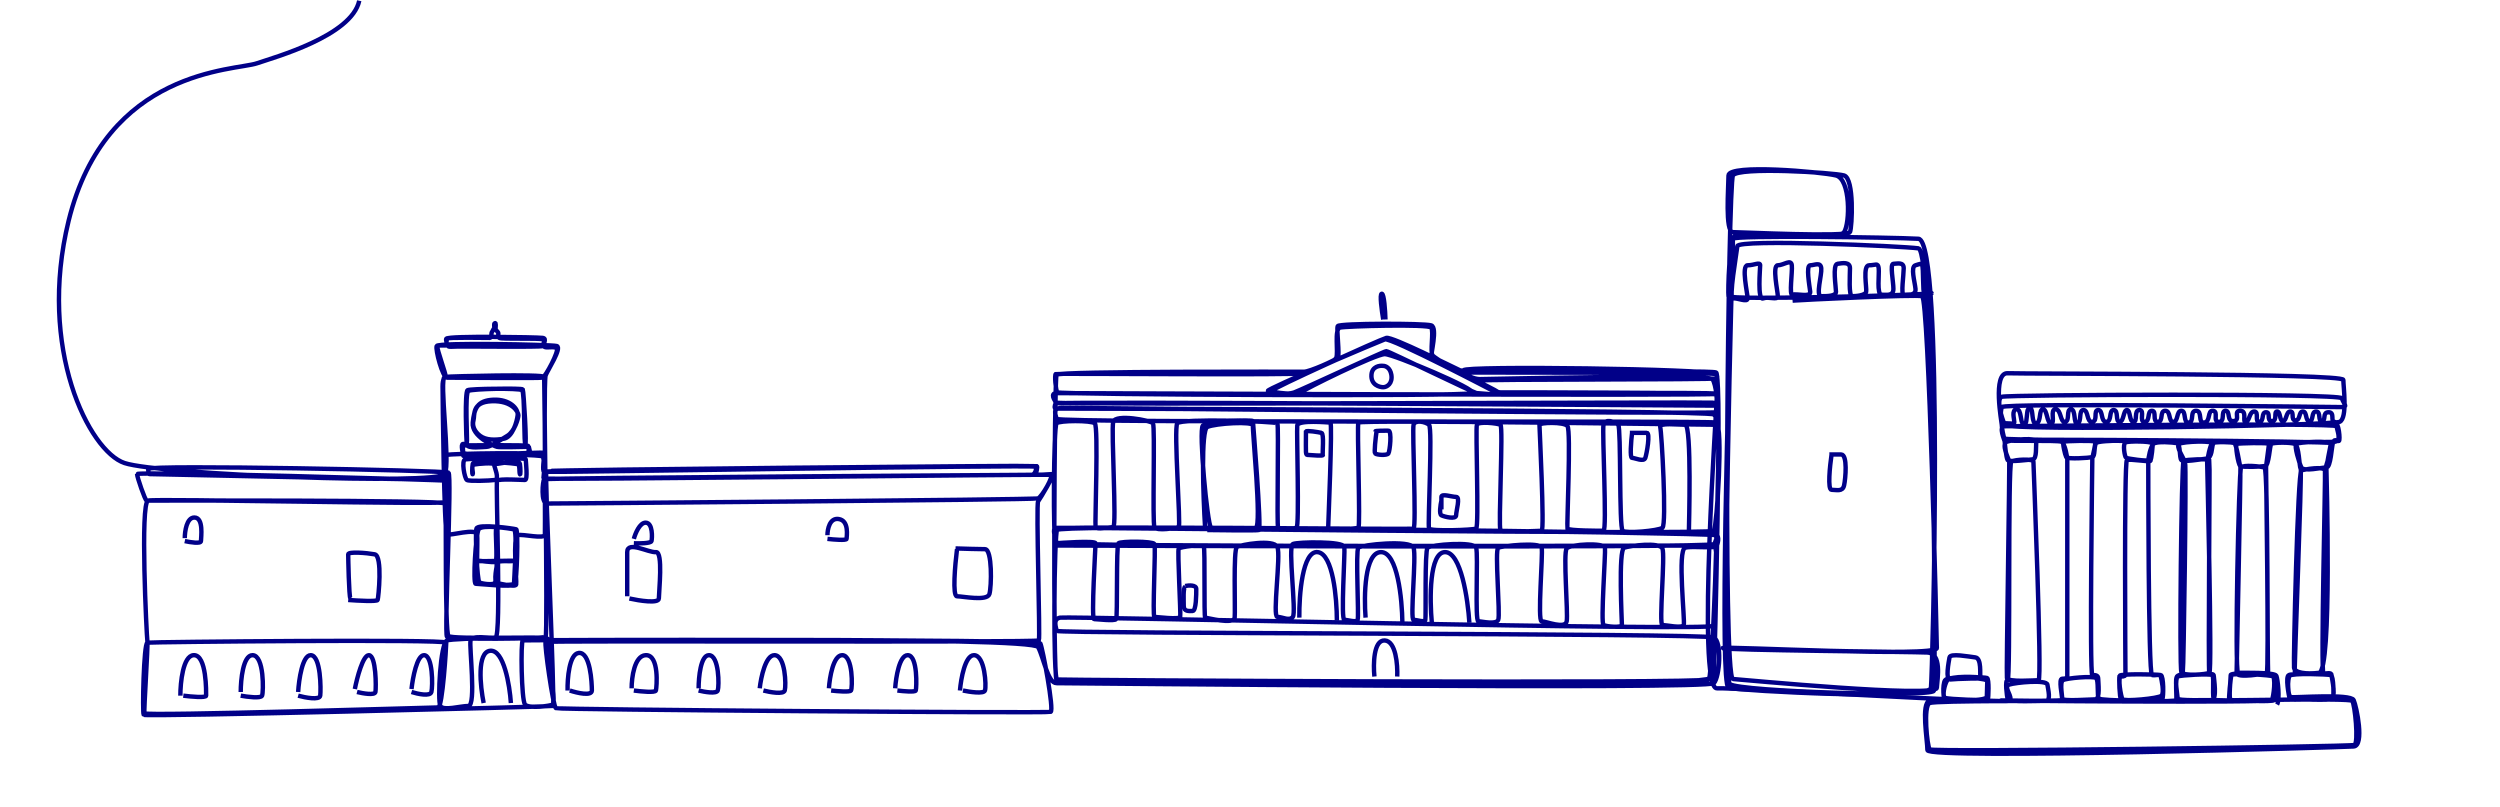 <svg width="1698" height="548" viewBox="0 0 1698 548" fill="none" xmlns="http://www.w3.org/2000/svg">
<path d="M244 0.5C238.834 24.5 186.1 39 174.5 43C160 48 72 46.5 46.596 150C25.307 236.735 60.596 306.5 84.596 314.5C108.596 322.5 298.096 329.5 302.096 322C306.096 314.5 298.096 256.5 302.096 256C306.096 255.5 369.596 254 369.596 256C369.596 258 372.096 431 370.596 432.5C369.096 434 305.596 434.5 303.596 432.5C301.596 430.5 307.096 322.5 304.596 321C302.096 319.5 100.096 315.5 100.596 318.5C101.096 321.5 100.596 322 101.596 322C102.596 322 302.596 326.5 303.096 325.5C303.596 324.5 301.596 310 303.596 309C305.596 308 369.596 307 369.596 309C369.596 311 368.096 320 369.596 320.5C371.096 321 703.096 315.5 703.596 317C704.096 318.5 703.096 322.5 700.596 322.5C698.096 322.5 370.596 324.5 369.596 325.5C368.596 326.5 367.096 342 371.596 342C376.096 342 702.596 339.5 705.096 338.5C707.596 337.5 716.096 323 713.596 322.5C711.096 322 369.096 326 369.096 325C369.096 324 371.096 308 369.596 307.5C368.096 307 314.596 310 314.596 307.5C314.596 305 313.596 302.5 315.596 302.5C317.596 302.5 359.096 302 359.096 303C359.096 304 361.096 309 359.096 309C357.096 309 314.596 310.698 314.596 309.5C314.596 308.302 312.596 301.5 314.596 301.5C316.596 301.5 316.596 302.5 317.096 301C317.596 299.5 315.596 267 318.096 265.5C320.596 264 354.596 263.5 355.096 264.5C355.596 265.5 358.096 303.5 356.596 303.5C355.096 303.5 339.596 304 337.596 303.5C335.596 303 320.096 296.5 321.096 287C322.096 277.5 324.096 272 335.096 271.5C346.096 271 352.096 277.5 351.596 282C351.096 286.5 348.096 297 342.096 298C336.096 299 330.096 299 326.096 296C322.096 293 320.596 289 321.596 285.5C322.596 282 320.096 273 334.096 272.5C348.096 272 352.096 280 352.096 282C352.096 284 349.596 293 344.596 296C339.596 299 333.096 303.5 330.596 303.5C328.096 303.5 317.596 305 317.096 302C316.596 299 315.596 266 317.596 265C319.596 264 352.596 263.5 354.596 265C356.596 266.5 355.596 303.5 357.096 303.5C358.596 303.5 359.096 303 359.096 304.5C359.096 306 358.596 308.5 360.096 308.5C361.596 308.5 370.096 309.5 370.096 307C370.096 304.5 369.596 258 370.596 255C371.596 252 382.096 236 378.096 235C374.096 234 297.596 232.5 296.596 235C295.596 237.5 300.596 256.5 303.596 256.5C306.596 256.5 366.761 257 368.596 256.5C370.431 256 380.096 238 378.096 236.5C376.096 235 371.178 236.63 369.596 235.5C368.015 234.37 372.096 230 368.596 229.5C365.096 229 304.096 228 303.596 230C303.096 232 302.596 236 306.596 235.5C310.596 235 368.596 236 368.596 235C368.596 234 370.596 231.5 368.596 230.5C366.596 229.5 340.596 230.5 339.096 229.5C337.596 228.5 339.096 226.5 338.096 225.5C337.096 224.5 336.596 224 336.596 223C336.596 222 337.096 219 336.096 219.5C335.096 220 336.096 222.5 335.596 223C335.096 223.5 334.596 225 334.096 225.5C333.596 226 334.096 229.5 332.596 229.5C331.096 229.5 303.596 229 303.096 230C302.596 231 304.096 234 303.096 234.5C302.096 235 297.596 234 297.096 235.5C296.596 237 303.096 254.5 302.596 255.5C302.096 256.5 300.596 257 300.596 262.5C300.596 268 301.596 362 303.596 363C305.596 364 323.596 358.5 324.096 363C324.596 367.5 323.096 396 325.096 396.5C327.096 397 349.096 398 349.096 396.5C349.096 395 351.596 360 349.096 359.5C346.596 359 327.096 356 325.096 359.5C323.096 363 321.096 396.5 323.096 396.5C325.096 396.5 348.096 399 349.596 397C351.096 395 352.096 360 350.596 359.5C349.096 359 324.596 355.5 323.596 359C322.596 362.5 324.096 394.5 325.596 395.5C327.096 396.5 334.596 397.5 336.096 396C337.596 394.5 338.096 360 337.096 359.5C336.096 359 338.096 380.5 336.596 381.5C335.096 382.5 325.096 380.5 325.096 381C325.096 381.5 350.596 380.5 348.596 381C346.596 381.5 338.84 380.5 338.096 382C337.352 383.5 335.096 395.5 337.596 396C340.096 396.5 350.096 399 350.596 397C351.096 395 348.096 364.5 351.596 363.5C355.096 362.5 370.096 366.5 370.096 363C370.096 359.5 370.596 311 368.596 310C366.596 309 336.596 308 335.596 310.5C334.596 313 334.096 315.5 338.096 315C342.096 314.5 352.596 312 353.096 315C353.596 318 353.596 323.5 353.096 322C352.596 320.5 353.096 316.5 352.096 315.5C351.096 314.5 321.596 312.5 321.096 315C320.596 317.5 320.596 323 321.096 322C321.596 321 319.596 316 322.096 315.5C324.596 315 335.596 314 335.596 315.5C335.596 317 339.596 325.5 336.096 326C332.596 326.5 318.596 327 317.096 326C315.596 325 313.096 312.5 316.096 312C319.096 311.5 357.096 310.5 357.096 312C357.096 313.5 358.596 326 356.596 326C354.596 326 338.596 325 337.596 326.5C336.596 328 340.596 432.182 336.596 433C332.596 433.818 320.596 431 319.596 435C318.596 439 323.596 479.5 318.096 479.5C312.596 479.5 301.096 483 299.096 479.5C297.096 476 299.096 436.773 303.596 435C308.096 433.226 371.096 432.5 371.596 435C372.096 437.5 377.596 477.5 375.596 478.5C373.596 479.5 359.096 481.5 356.596 478.5C354.096 475.5 353.596 435.5 355.096 435C356.596 434.5 705.096 434 706.596 437C708.096 440 716.096 482.5 713.596 483.5C711.096 484.5 379.596 482 377.596 481C375.596 480 369.596 437 370.596 436C371.596 435 704.596 436.5 705.596 435C706.596 433.5 703.596 342.5 705.096 340.5C706.596 338.5 716.596 322 714.596 322C712.596 322 703.596 323 703.596 322C703.596 321 705.096 317 704.096 316.5C703.096 316 372.399 319 371.096 320C369.794 321 377.096 479 375.596 479.5C374.096 480 98.596 487 97.596 485.5C96.596 484 97.596 437 100.096 436.5C102.596 436 303.096 434 303.096 436.5C303.096 439 300.596 480.5 297.596 480.5C294.596 480.5 98.596 486.5 98.096 484.5C97.596 482.5 100.596 439 100.096 435.5C99.596 432 95.096 341.5 100.596 340C106.096 338.5 301.982 343 303.596 341C305.211 339 305.096 327 303.596 326.5C302.096 326 93.096 320 93.096 322C93.096 324 98.596 340 99.596 340C100.596 340 302.096 339.5 302.596 342C303.096 344.5 302.096 429.549 304.596 432C307.096 434.451 370.596 432.192 371.596 433.5C372.596 434.808 373.096 435.5 375.096 435.5C377.096 435.5 701.187 432 705.096 439.5C709.005 447 711.596 464 717.596 464C723.596 464 1160.1 468.5 1164.1 464C1168.1 459.5 1169.6 436 1164.1 433C1158.6 430 717.596 430.5 717.596 428.5C717.596 426.5 714.596 420.5 720.096 419.5C725.596 418.5 1164.1 429 1164.1 425C1164.1 421 1168.1 370.5 1164.1 370.5C1160.1 370.5 718.596 372 717.596 368.5C716.596 365 714.596 359 717.096 358.5C719.596 358 1162.1 363.5 1164.1 360.5C1166.1 357.5 1170.6 288.5 1165.6 287C1160.6 285.5 718.096 287.5 717.596 284.5C717.096 281.5 714.096 277 722.096 277C730.096 277 1164.6 281.5 1165.6 280C1166.6 278.5 1168.1 274 1163.1 273.5C1158.1 273 719.096 275 717.596 273.5C716.096 272 713.096 267 717.596 267C722.096 267 1165.6 269 1165.6 267.5C1165.6 266 1019.1 268 1017.1 267C1015.1 266 944.596 229 940.596 230.5C936.596 232 860.596 264 861.096 265.5C861.596 267 873.596 268.5 879.096 266.5C884.596 264.5 940.096 238.5 941.596 238.5C943.096 238.5 1001.1 267 1003.1 267C1005.1 267 1019.6 269 1017.6 266.5C1015.6 264 972.596 245 972.096 243C971.596 241 976.596 222.5 972.096 221C967.596 219.5 909.596 219.5 908.596 221.5C907.596 223.5 910.096 241.407 908.596 243C907.096 244.592 889.596 252.5 885.596 252.5C881.596 252.5 719.096 252 717.596 254.5C716.096 257 715.096 461 717.596 461.5C720.096 462 1157.1 464.5 1160.6 461.5C1164.1 458.5 1170.1 257.5 1165.6 254C1161.1 250.5 993.596 248.287 994.096 251.5C994.596 254.712 1001.1 257.5 1005.1 257.5C1009.1 257.5 1160.6 254 1163.1 257.5C1165.6 261 1167.1 275.5 1165.1 275.5C1163.1 275.5 718.096 272.5 717.096 274C716.096 275.5 716.096 277.5 717.096 277.5C718.096 277.5 1161.6 278.5 1164.1 281.5C1166.6 284.5 1168.1 288.5 1165.6 288.5C1163.1 288.5 923.596 285 922.596 287C921.596 289 924.096 358 922.596 358.5C921.096 359 902.096 360.5 902.096 358.5C902.096 356.5 905.096 287 903.596 287C902.096 287 881.596 285 881.096 289C880.596 293 882.596 358 880.596 358.5C878.596 359 869.096 360 868.096 358.5C867.096 357 868.596 288.769 867.596 287.5C866.596 286.231 802.096 284 799.596 287.5C797.096 291 802.096 357.5 800.596 358C799.096 358.5 785.596 361 784.096 358C782.596 355 784.596 289.5 783.096 287.5C781.596 285.5 757.596 281 756.096 286.5C754.596 292 758.596 358 756.096 358C753.596 358 744.596 360 744.096 358C743.596 356 746.096 289.515 743.596 287.5C741.096 285.484 719.596 285.5 717.596 287.5C715.596 289.5 715.096 369.17 717.096 369C719.096 368.83 744.096 367 744.096 369C744.096 371 741.096 420.5 743.096 420.5C745.096 420.5 757.096 422 758.096 420.5C759.096 419 758.096 370.5 759.596 369C761.096 367.5 783.096 367.5 784.096 369.5C785.096 371.5 782.596 419 784.096 419C785.596 419 801.096 421 801.596 419C802.096 417 799.596 373.5 800.596 372.5C801.596 371.5 816.596 369.5 817.596 371C818.596 372.5 817.596 419.5 818.596 419.5C819.596 419.5 838.096 424.5 838.596 419.5C839.096 414.5 837.596 373 840.096 371.5C842.596 370 865.096 366 867.596 371.5C870.096 377 864.096 419 867.596 419C871.096 419 875.596 422 878.096 419C880.596 416 874.596 371 878.096 369.5C881.596 368 912.596 367.5 913.096 371.5C913.596 375.5 910.596 421 913.096 421C915.596 421 921.096 423 922.096 421C923.096 419 920.596 374 922.596 372C924.596 370 958.096 366.5 960.096 372C962.096 377.5 957.596 421 960.096 421C962.596 421 967.596 423 968.096 421C968.596 419 967.596 374 969.596 372C971.596 370 1001.1 367.5 1002.6 372C1004.1 376.5 1001.6 422 1004.1 422C1006.6 422 1016.1 424.5 1017.6 421C1019.1 417.5 1015.1 373.209 1017.6 372C1020.1 370.791 1046.1 368 1047.1 372C1048.1 376 1044.1 422 1047.1 422C1050.1 422 1063.1 427.5 1064.1 422C1065.1 416.5 1061.6 375.5 1064.1 372.5C1066.6 369.5 1089.6 368.5 1090.1 372C1090.6 375.5 1087.1 423.357 1089.1 424.5C1091.1 425.643 1101.6 426.5 1101.6 424.5C1101.6 422.5 1099.1 373.351 1103.1 372C1107.1 370.649 1127.1 368 1129.1 372.5C1131.1 377 1126.6 424.5 1129.1 424.5C1131.6 424.5 1142.6 427 1143.6 424.5C1144.6 422 1139.1 373.46 1144.6 372C1150.1 370.54 1165.1 373 1166.1 370.5C1167.1 368 1168.1 363.088 1164.1 362C1160.1 360.912 1147.1 362.5 1147.1 360.5C1147.1 358.5 1149.1 288.5 1144.6 288.5C1140.1 288.5 1126.6 287 1127.6 290C1128.6 293 1132.1 356.5 1129.1 358.5C1126.1 360.5 1104.6 362.5 1102.1 360.5C1099.6 358.5 1101.1 290.595 1099.1 288.5C1097.1 286.404 1090.1 284 1089.1 288.5C1088.1 293 1091.6 360.5 1089.1 360.5C1086.6 360.5 1065.1 360.5 1064.6 359C1064.1 357.5 1067.1 292.325 1064.6 289.343C1062.1 286.362 1045.6 287 1045.6 288.5C1045.6 290 1049.1 360.5 1047.1 360.5C1045.1 360.5 1020.6 362 1019.1 360C1017.6 358 1021.1 289.5 1019.1 288.5C1017.1 287.5 1004.1 286 1003.1 288.5C1002.1 291 1004.6 358 1002.6 359C1000.6 360 971.596 361 970.596 359C969.596 357 973.096 290.588 970.596 288.5C968.096 286.412 961.096 285 960.096 288.5C959.096 292 962.096 358 960.096 359C958.096 360 719.106 356.5 717.596 360C716.086 363.5 715.096 370.5 717.596 370.5C720.096 370.5 1164.1 372.5 1164.6 369.5C1165.1 366.5 1167.1 365.305 1164.6 363.5C1162.1 361.695 720.268 356.5 718.096 359C715.925 361.5 715.096 462 718.096 462.5C721.096 463 1163.6 470.5 1164.1 459.5C1164.6 448.5 1169.6 255 1165.6 253C1161.6 251 996.096 253.5 991.596 251.5C987.096 249.5 945.596 228.5 941.596 229.5C937.596 230.5 863.096 264.259 863.596 265.5C864.096 266.741 881.596 268.5 883.596 266.5C885.596 264.5 934.596 240.36 940.596 240.5C946.596 240.64 1003.6 264.5 1000.1 267C996.596 269.5 719.155 268 718.096 266.5C717.038 265 716.096 254.5 717.096 254C718.096 253.5 883.096 254.955 885.596 253.5C888.096 252.045 906.104 246.5 907.596 243C909.089 239.5 906.096 223.5 910.096 222.5C914.096 221.5 970.251 220 972.096 222.5C973.941 225 971.096 239.486 973.096 241.5C975.096 243.513 990.43 253 992.596 253C994.763 253 1164.18 253 1165.1 254C1166.01 255 1167.1 256 1165.6 257C1164.1 258 1003.6 257.5 1004.6 258.5C1005.6 259.5 1014.6 266.5 1019.1 266.5C1023.6 266.5 1165.6 266.5 1166.1 268C1166.6 269.5 1152.1 468 1166.1 467.5C1180.1 467 1361.1 478 1364.6 476C1368.1 474 1360.1 466.5 1364.6 465C1369.1 463.5 1390.1 461.5 1390.6 465C1391.1 468.5 1393.1 476 1389.6 476C1386.1 476 1364.1 477 1363.6 475C1363.1 473 1361.6 461.5 1363.6 462C1365.6 462.5 1363.6 315 1366.1 313.5C1368.6 312 1381.1 311.5 1381.1 313.5C1381.1 315.5 1387.1 462 1384.6 462C1382.1 462 1363.6 463.5 1363.1 460.5C1362.6 457.5 1365.1 314.5 1364.6 313C1364.1 311.5 1359.1 301.5 1363.1 300C1367.1 298.5 1383.6 297 1383.1 300C1382.6 303 1383.6 311.736 1380.6 312C1377.6 312.264 1364.6 314 1363.6 312.5C1362.6 311 1361.6 301 1361.6 300C1361.6 299 1357.1 289.5 1361.6 289.5C1366.1 289.5 1587.1 287 1587.1 289.5C1587.1 292 1590.6 299 1586.1 300C1581.6 301 1362.54 299 1361.6 298C1360.65 297 1359.6 290 1359.6 288.5C1359.6 287 1353.1 253 1363.6 253.5C1374.1 254 1591.6 253.5 1591.6 258C1591.6 262.5 1594.6 283.979 1589.1 286.5C1583.6 289.021 1363.6 293 1361.6 288.5C1359.6 284 1355.6 271 1359.6 269.5C1363.6 268 1589.6 267 1590.6 270.5C1591.6 274 1595.1 276.5 1590.6 276.5C1586.1 276.5 1360.51 273.5 1359.6 276.5C1358.69 279.5 1358.1 287.5 1362.6 287.5C1367.1 287.5 1368.1 288.5 1368.1 286.5C1368.1 284.5 1366.1 278.5 1369.6 278C1373.1 277.5 1372.1 287.5 1374.1 287.5C1376.1 287.5 1376.1 288 1376.6 283C1377.1 278 1377.1 277.5 1379.1 277.5C1381.1 277.5 1379.6 288.5 1383.1 287.5C1386.6 286.5 1384.6 278 1387.6 278C1390.6 278 1390.1 287.5 1393.1 287.5C1396.1 287.5 1392.1 278 1396.1 278C1400.1 278 1399.1 287 1402.6 286.5C1406.1 286 1403.1 278 1406.6 278C1410.1 278 1408.1 288.5 1411.1 287.5C1414.1 286.5 1411.6 278.5 1415.1 278.5C1418.6 278.5 1417.1 287 1421.1 286.5C1425.1 286 1421.6 278.5 1425.1 278.5C1428.6 278.5 1426.6 286.5 1430.6 286.5C1434.6 286.5 1432.1 278.5 1435.6 278.5C1439.1 278.5 1436.6 286.5 1439.6 286.5C1442.6 286.5 1442.1 278.5 1444.6 278.5C1447.1 278.5 1446.1 286.5 1449.1 286.5C1452.1 286.5 1449.1 278.5 1453.1 278.5C1457.1 278.5 1452.6 286.5 1456.6 286.5C1460.6 286.5 1458.1 279 1461.6 279C1465.1 279 1461.6 286.5 1465.6 286.5C1469.6 286.5 1466.6 279 1470.6 279C1474.6 279 1472.6 286.5 1476.1 286.5C1479.6 286.5 1478.1 279 1481.6 279C1485.1 279 1482.6 287.5 1486.6 287C1490.6 286.5 1487.1 279 1491.6 279C1496.1 279 1492.6 287.5 1497.1 287C1501.6 286.5 1499.1 278.5 1503.1 279C1507.1 279.5 1502.6 286.5 1507.1 286.5C1511.6 286.5 1508.1 279 1511.6 279C1515.1 279 1512.1 286.5 1517.1 286C1522.1 285.5 1516.6 279 1521.6 279C1526.6 279 1522.69 287 1525.4 286.5C1528.1 286 1527.6 279.5 1531.1 279.5C1534.6 279.5 1531.1 287 1534.6 286.5C1538.1 286 1535.6 280 1539.1 280C1542.6 280 1539.1 286 1543.1 286C1547.1 286 1544.1 279.5 1546.6 279.5C1549.1 279.5 1548.1 286 1550.6 286C1553.1 286 1552.6 279.5 1555.6 279.5C1558.6 279.5 1555.6 285.5 1559.1 285.5C1562.6 285.5 1561.1 279.5 1564.1 279.5C1567.1 279.5 1565.6 286 1568.6 286C1571.6 286 1569.6 279.5 1573.1 279.5C1576.6 279.5 1574.1 286.5 1577.1 286C1580.1 285.5 1577.1 280 1581.6 280C1586.1 280 1582.6 286.363 1585.6 286.5C1588.6 286.637 1589.6 299 1588.6 299.5C1587.6 300 1585.6 297.5 1584.6 300.5C1583.6 303.5 1583.1 317.5 1580.1 317.5C1577.1 317.5 1564.6 320.5 1563.1 317.5C1561.6 314.5 1558.1 302.728 1559.6 301.5C1561.1 300.272 1583.6 299 1583.1 301.5C1582.6 304 1580.1 316.5 1580.1 318.5C1580.1 320.5 1584.1 456 1575.1 457C1566.1 458 1558.6 457 1558.1 453.5C1557.6 450 1560.6 320.277 1563.1 319.5C1565.6 318.723 1578.6 316.5 1579.1 319.5C1579.6 322.5 1576.1 457.5 1578.1 457.5C1580.1 457.5 1583.6 456.5 1583.6 458.5C1583.6 460.5 1587.6 475.5 1582.1 474.5C1576.6 473.5 1555.6 476.5 1555.1 474.5C1554.6 472.5 1552.1 459.5 1554.6 458.5C1557.1 457.5 1559.1 459 1558.6 457.5C1558.1 456 1563.6 320.5 1562.6 318.5C1561.6 316.5 1561.6 302.735 1558.6 301.5C1555.6 300.265 1543.6 300.5 1542.6 301.5C1541.6 302.5 1541.1 316 1538.6 316.5C1536.1 317 1523.1 317.5 1521.6 316.5C1520.1 315.5 1518.1 302 1519.1 301.5C1520.1 301 1541.1 300.5 1541.1 301.5C1541.1 302.5 1539.1 316 1539.1 317.5C1539.1 319 1541.1 456.5 1539.6 457C1538.1 457.5 1519.1 461 1519.1 457C1519.1 453 1522.1 318.231 1521.6 317C1521.1 315.769 1519.1 301.912 1517.6 301C1516.1 300.088 1504.1 300 1502.6 301C1501.1 302 1499.1 312.5 1499.1 314C1499.1 315.5 1502.6 456 1500.6 457C1498.6 458 1483.1 459.5 1481.6 456.5C1480.1 453.5 1481.6 314 1483.1 313C1484.6 312 1500.1 311.5 1500.6 312.5C1501.1 313.5 1499.6 457.526 1500.6 457.763C1501.6 458 1503.6 457.5 1503.6 459C1503.6 460.5 1506.1 475.5 1502.1 475.5C1498.1 475.5 1479.1 476 1479.1 474.5C1479.1 473 1476.6 460.237 1479.1 459C1481.6 457.763 1482.1 458 1482.6 456.5C1483.1 455 1485.1 317 1484.1 314C1483.1 311 1477.6 303.162 1480.1 301.5C1482.6 299.838 1504.1 299 1503.1 301.5C1502.1 304 1502.6 311.044 1498.6 311.5C1494.6 311.956 1483.1 314 1481.6 312.5C1480.1 311 1481.1 301.5 1478.6 301C1476.1 300.5 1464.6 299.5 1462.6 301.5C1460.6 303.5 1459.1 311 1459.1 313.5C1459.1 316 1459.1 458 1461.6 458.5C1464.1 459 1467.1 457.5 1467.6 459.5C1468.1 461.5 1470.1 470.5 1468.1 472.5C1466.1 474.5 1442.6 476.5 1441.6 475C1440.6 473.5 1438.1 459.5 1440.6 459.5C1443.1 459.5 1443.6 459.026 1443.6 457.763C1443.6 456.5 1442.6 313.5 1444.6 312.5C1446.6 311.5 1460.1 314 1460.6 313C1461.1 312 1462.6 302.361 1461.6 301C1460.6 299.638 1445.6 299.5 1443.6 300.5C1441.6 301.5 1443.1 310.5 1444.1 311C1445.1 311.5 1458.6 313.5 1459.6 312.5C1460.6 311.5 1463.1 302 1461.6 300.5C1460.1 299 1425.1 298.5 1423.6 301C1422.1 303.5 1423.1 310 1421.1 310.5C1419.1 311 1404.2 312 1403.4 310.5C1402.6 309 1400.6 300.5 1401.6 300C1402.6 299.5 1422.6 299 1423.1 300C1423.6 301 1421.1 310.5 1421.1 311.5C1421.1 312.5 1419.1 458.5 1421.1 458.5C1423.1 458.5 1425.1 458.5 1425.1 461C1425.1 463.5 1426.6 475 1423.1 475C1419.6 475 1400.6 476.5 1400.6 474.5C1400.6 472.5 1398.1 461 1400.6 461C1403.1 461 1404.1 460.5 1404.1 459.5C1404.1 458.5 1404.1 313.104 1404.1 312C1404.1 310.896 1402.6 301.108 1400.1 300C1397.6 298.892 1362.6 299.884 1362.6 299C1362.6 298.116 1583.6 299.5 1584.1 301C1584.6 302.5 1579.6 316.5 1579.6 318C1579.6 319.5 1578.6 458 1577.1 458C1575.6 458 1555.63 457 1554.6 459C1553.56 461 1554.1 473 1555.6 474C1557.1 475 1584.1 476 1584.6 474.5C1585.1 473 1585.1 459 1583.1 458.5C1581.1 458 1556.63 457 1555.1 459C1553.56 461 1553.6 473 1556.1 473.5C1558.6 474 1596.6 471 1598.6 475.5C1600.6 480 1606.1 506.5 1598.6 507C1591.1 507.5 1309.1 516 1309.1 509.5C1309.1 503 1304.6 477.336 1310.6 476C1316.6 474.664 1349.6 477.5 1349.6 473C1349.6 468.5 1352.6 461.5 1347.6 460.5C1342.6 459.5 1324.6 459 1322.6 462C1320.6 465 1318.99 473.031 1321.1 474C1323.21 474.969 1349.6 476 1349.6 475C1349.6 474 1351.6 463.669 1349.1 462C1346.6 460.331 1323.1 459 1321.1 462C1319.1 465 1320.1 476 1321.1 476C1322.1 476 1349.6 477 1350.1 475.5C1350.6 474 1351.1 461 1349.6 460.5C1348.1 460 1345.6 460.5 1345.1 459.5C1344.6 458.5 1346.1 447 1341.6 446.5C1337.1 446 1324.6 443.5 1324.1 446.5C1323.6 449.5 1321.1 462 1324.6 461.5C1328.1 461 1349.1 460.5 1349.6 461C1350.1 461.5 1349.1 475 1349.6 475.5C1350.1 476 1542.1 477.5 1543.1 475.5C1544.1 473.5 1546.1 459.5 1543.1 458.5C1540.1 457.5 1515.1 456.5 1515.1 458.5C1515.1 460.5 1513.6 475.5 1515.1 475.5C1516.6 475.5 1543.6 477 1544.6 475.5C1545.6 474 1546.6 460.628 1544.6 459.5C1542.6 458.372 1516.17 457 1515.6 458.5C1515.02 460 1513.6 475 1514.1 475.5C1514.6 476 1595.75 474 1597.6 476C1599.44 478 1602.1 504.891 1599.1 506C1596.1 507.109 1312.22 511 1310.6 509C1308.97 507 1306.1 479.363 1310.6 477.5C1315.1 475.637 1400.1 476.5 1400.6 475.5C1401.1 474.5 1398.67 463.5 1401.1 462C1403.52 460.5 1421.6 459 1423.6 460.5C1425.6 462 1424.1 473 1425.6 474.5C1427.1 476 1467.6 476.5 1468.6 475C1469.6 473.5 1469.6 459 1467.6 458.5C1465.6 458 1440.1 457.5 1439.6 459C1439.1 460.5 1439.6 474.231 1440.6 475C1441.6 475.769 1477.6 477 1478.1 475.5C1478.6 474 1477.1 460.5 1479.1 459.5C1481.1 458.5 1501.1 457.5 1502.6 458.5C1504.1 459.5 1502.1 475.5 1504.1 475.5C1506.1 475.5 1545.1 477 1546.1 474.5C1547.1 472 1546.6 458.5 1544.1 458C1541.6 457.5 1541.36 458.5 1540.6 457C1539.83 455.5 1540.6 318.182 1538.1 317.5C1535.6 316.818 1523.6 315.5 1522.1 317.5C1520.6 319.5 1517.6 457 1520.1 457C1522.6 457 1545.1 456.5 1546.1 459C1547.1 461.5 1548.6 475 1546.6 478.5" stroke="#010088" stroke-width="3"/>
<path d="M818.5 358.5C817.166 336.5 815.6 292 820 290C825.5 287.5 851.5 286 851 289C850.5 292 857 356.5 853 358.5C849 360.5 825 361 822.5 358.5C820 356 814 292 817 289C820 286 851 285 851 286C851 287 857 359.5 855 360C853.4 360.4 831 360.167 820 360" stroke="#010088" stroke-width="3"/>
<path d="M882.5 419.5C882.333 404.167 884.6 373.8 895 375C905.4 376.2 908 406.5 908 421.5M927.5 419.5C926.333 404.667 926.8 375 938 375C949.2 375 952.333 407 952.5 423M972.5 423C971 407 970.7 375 981.5 375C992.3 375 997 407 998 423M939.5 248.5C937 248.167 931.9 248.9 931.5 254.5C931 261.5 937 263 939.5 263C942 263 946 260.5 945 254.5C944.2 249.7 941 248.5 939.5 248.5Z" stroke="#010088" stroke-width="3"/>
<path d="M805 398C807.5 397.5 812.5 397.2 812.5 400C812.5 403.5 812.5 415 810 415C807.5 415 804 415.5 804 411.5C804 407.5 803.5 399.228 805 398.5M887 292.5C887 292.704 887 292.906 887 293.105M887 293.105C886.988 309 886.525 309 888.5 309C890.5 309 899 310 898.5 309C898 308 899.5 294.5 897.5 294C895.5 293.5 887.5 292.21 887 293.105ZM935 292.5C934.333 297.333 933.2 307.2 934 308C935 309 942 309.5 943 308C944 306.5 945.5 292.5 943 292.5C940.5 292.5 934 292.5 934 293M979 340C978.333 343 977.4 349.2 979 350C981 351 989 353 989 350C989 347 992 337.5 989 337.5C986 337.5 979 335 979 337.5C979 339.5 979 344 979 346M1108.5 294C1107.83 299.667 1106.9 311 1108.5 311C1110.5 311 1116.5 314 1117.5 311C1118.5 308 1121 294 1118.5 294C1116.5 294 1110 294 1107 294M933.5 459.5C932.667 451.167 932.9 434.6 940.5 435C948.1 435.4 949.333 451.5 949 459.5M939.5 217C938.5 211.167 936.9 199.5 938.5 199.5C940.1 199.5 940.833 211.167 941 217" stroke="#010088" stroke-width="3"/>
<path d="M124.5 472.5C129.667 473.167 140 474.1 140 472.5C140 470.5 140.5 444.5 131.5 445C124.3 445.4 122.5 463.5 122.5 472.5M163.5 472.5C168 473.334 177.2 474.5 178 472.5C179 470 179.5 445 171.5 445C165.1 445 163.5 461.667 163.5 470M202.5 472.5C207.333 473.834 217.1 475.7 217.5 472.5C218 468.5 218 445 211 445C205.4 445 203 461.667 202.5 470M242.5 470C246.5 471 254.6 472.4 255 470C255.5 467 255.5 445 250.5 445C246.5 445 242.5 460.333 241 468M279.5 470C283.667 471.333 292.2 473.2 293 470C294 466 294 445 288 445C283.2 445 280.333 460.333 279.5 468M328.5 477.5C326.167 466 323.8 442.8 333 442C342.2 441.2 346.167 465.333 347 477.5M387 469C392 470.667 402 473 402 469C402 464 401 442.5 393 443.5C386.6 444.3 385.333 460.833 385.5 469M430.5 469C435.333 469.667 445.1 470.6 445.5 469C446 467 448 444.5 438.5 445C430.9 445.4 429 460.167 429 467.5M474.5 469C478.5 470 486.7 471.4 487.5 469C488.5 466 488.5 445 481.5 445C475.9 445 474.5 460 474.5 467.5M518.5 469C523 470.167 532.2 471.8 533 469C534 465.5 533.5 445 526 445C520 445 516.833 460 516 467.5M564.5 469C568.667 469.5 577.2 470.2 578 469C579 467.5 579.5 445 572 445C566 445 563.5 460 563 467.5M609.5 469C613.5 469.5 621.6 470.2 622 469C622.5 467.5 623.5 445 616.5 445C610.9 445 608.5 460 608 467.5M654 469C658.667 470 668.2 471.4 669 469C670 466 669 445 661.5 445C655.5 445 652.667 461 652 469M650 373C648.667 383.667 646.8 405 650 405C654 405 670.5 408.5 672 403.5C673.5 398.5 674 373 669 373C665 373 654 372.667 649 372.5M427.5 406.5C434.167 408 447.5 410.1 447.5 406.5C447.5 402 450.5 374.5 445.5 375C440.5 375.5 426 367 426 375C426 381.4 426 397.667 426 405M430.5 369C434.333 369.167 442.1 369.1 442.5 367.5C443 365.5 443.5 355 438.5 355C434.5 355 431.5 362.333 430.5 366" stroke="#010088" stroke-width="3"/>
<path d="M562 366C566.333 366.5 575 367.2 575 366C575 364.5 577 353.5 569.5 352.5C563.5 351.7 562 359.5 562 363.5M125.5 367.5C129.167 368.333 136.5 369.5 136.5 367.5C136.5 365 138.5 351.5 132 351.5C126.8 351.5 125.5 360.833 125.5 365.5M236.5 407.5C243 408 256.1 408.7 256.5 407.5C257 406 260 377.5 254.5 376.5C249 375.5 236.5 374.5 236.5 376.5C236.5 378.5 237 405.321 238 406.5" stroke="#010088" stroke-width="3"/>
<path d="M1177 164.679C1173.5 264.846 1168 465.579 1174 467.179C1181.5 469.179 1310.5 476.179 1311.5 467.179C1312.5 458.179 1320.5 163.179 1303 162.179C1285.5 161.179 1177 159.679 1177 162.179C1177 164.679 1168.5 459.679 1175 464.679C1181.5 469.679 1312 473.679 1313.5 469.179C1315 464.679 1313.5 170.179 1303 168.679C1292.5 167.179 1180.5 162.179 1180 167.179C1179.5 172.179 1174 203.179 1177 202.679C1180 202.179 1187 205.679 1187 202.679C1187 199.679 1182.5 180.179 1187 180.179C1191.5 180.179 1195.5 177.679 1195.5 180.179C1195.5 182.679 1193.5 204.179 1197.5 202.679C1201.5 201.179 1207.5 204.179 1207.5 201.179C1207.5 198.179 1203.5 180.179 1207.5 180.179C1211.5 180.179 1216.5 175.679 1217 180.179C1217.5 184.679 1215 201.179 1217.5 200.179C1220 199.179 1230 202.179 1229.5 198.179C1229 194.179 1226.5 180.179 1229.5 180.179C1232.5 180.179 1236.5 177.679 1237 182.179C1237.5 186.679 1233 201.179 1237 201.179C1241 201.179 1247 201.179 1247 198.179C1247 195.179 1244.5 179.679 1248 179.179C1251.5 178.679 1256.5 177.679 1256.5 182.179C1256.5 186.679 1255.5 201.179 1258 201.179C1260.5 201.179 1267 200.679 1267.5 198.179C1268 195.679 1265 180.179 1269.5 180.179C1274 180.179 1275.5 178.179 1276 182.179C1276.5 186.179 1274.5 200.179 1278 200.179C1281.5 200.179 1286 201.179 1286 196.179C1286 191.179 1283.5 179.179 1286 179.179C1288.5 179.179 1293 177.679 1293 182.179C1293 186.679 1291 200.179 1293 200.179C1295 200.179 1301.5 201.179 1301 196.179C1300.5 191.179 1297.5 181.179 1301 180.179C1304.5 179.179 1304.5 178.735 1305.5 180.179C1306.5 181.623 1305.8 199.179 1307 199.179C1308.2 199.179 1312 198.179 1312 199.179C1312 200.179 1174.5 204.179 1174 201.179C1173.5 198.179 1174.5 161.179 1178.5 160.179C1182.5 159.179 1193.5 162.679 1193.5 160.179C1193.5 157.679 1248.5 163.679 1252.5 157.679C1256.5 151.679 1257 121.679 1247 119.179C1237 116.679 1174 111.179 1174 119.179C1174 127.179 1171.5 157.679 1177 157.679C1182.5 157.679 1255 161.179 1256.5 157.679C1258 154.179 1259.5 121.179 1252.5 119.179C1245.5 117.179 1180.17 113.179 1177 119.179C1173.83 125.179 1170 460.679 1177 461.179C1184 461.679 1315 474.179 1315.5 467.179C1316 460.179 1319 443.679 1309 443.179C1299 442.679 1170 441.679 1170 440.179C1170 438.679 1315.5 446.679 1315.5 440.179C1315.5 433.679 1310 202.439 1305.5 201.179C1301 199.919 1224 203.679 1217.5 204.179" stroke="#010088" stroke-width="3"/>
<path d="M1244 308.679C1242.83 316.679 1241.2 332.679 1244 332.679C1247.5 332.679 1251.5 334.179 1252.5 329.679C1253.5 325.179 1255 308.679 1250.5 308.679C1246.9 308.679 1243.67 308.679 1242.5 308.679" stroke="#010088" stroke-width="3"/>
</svg>
